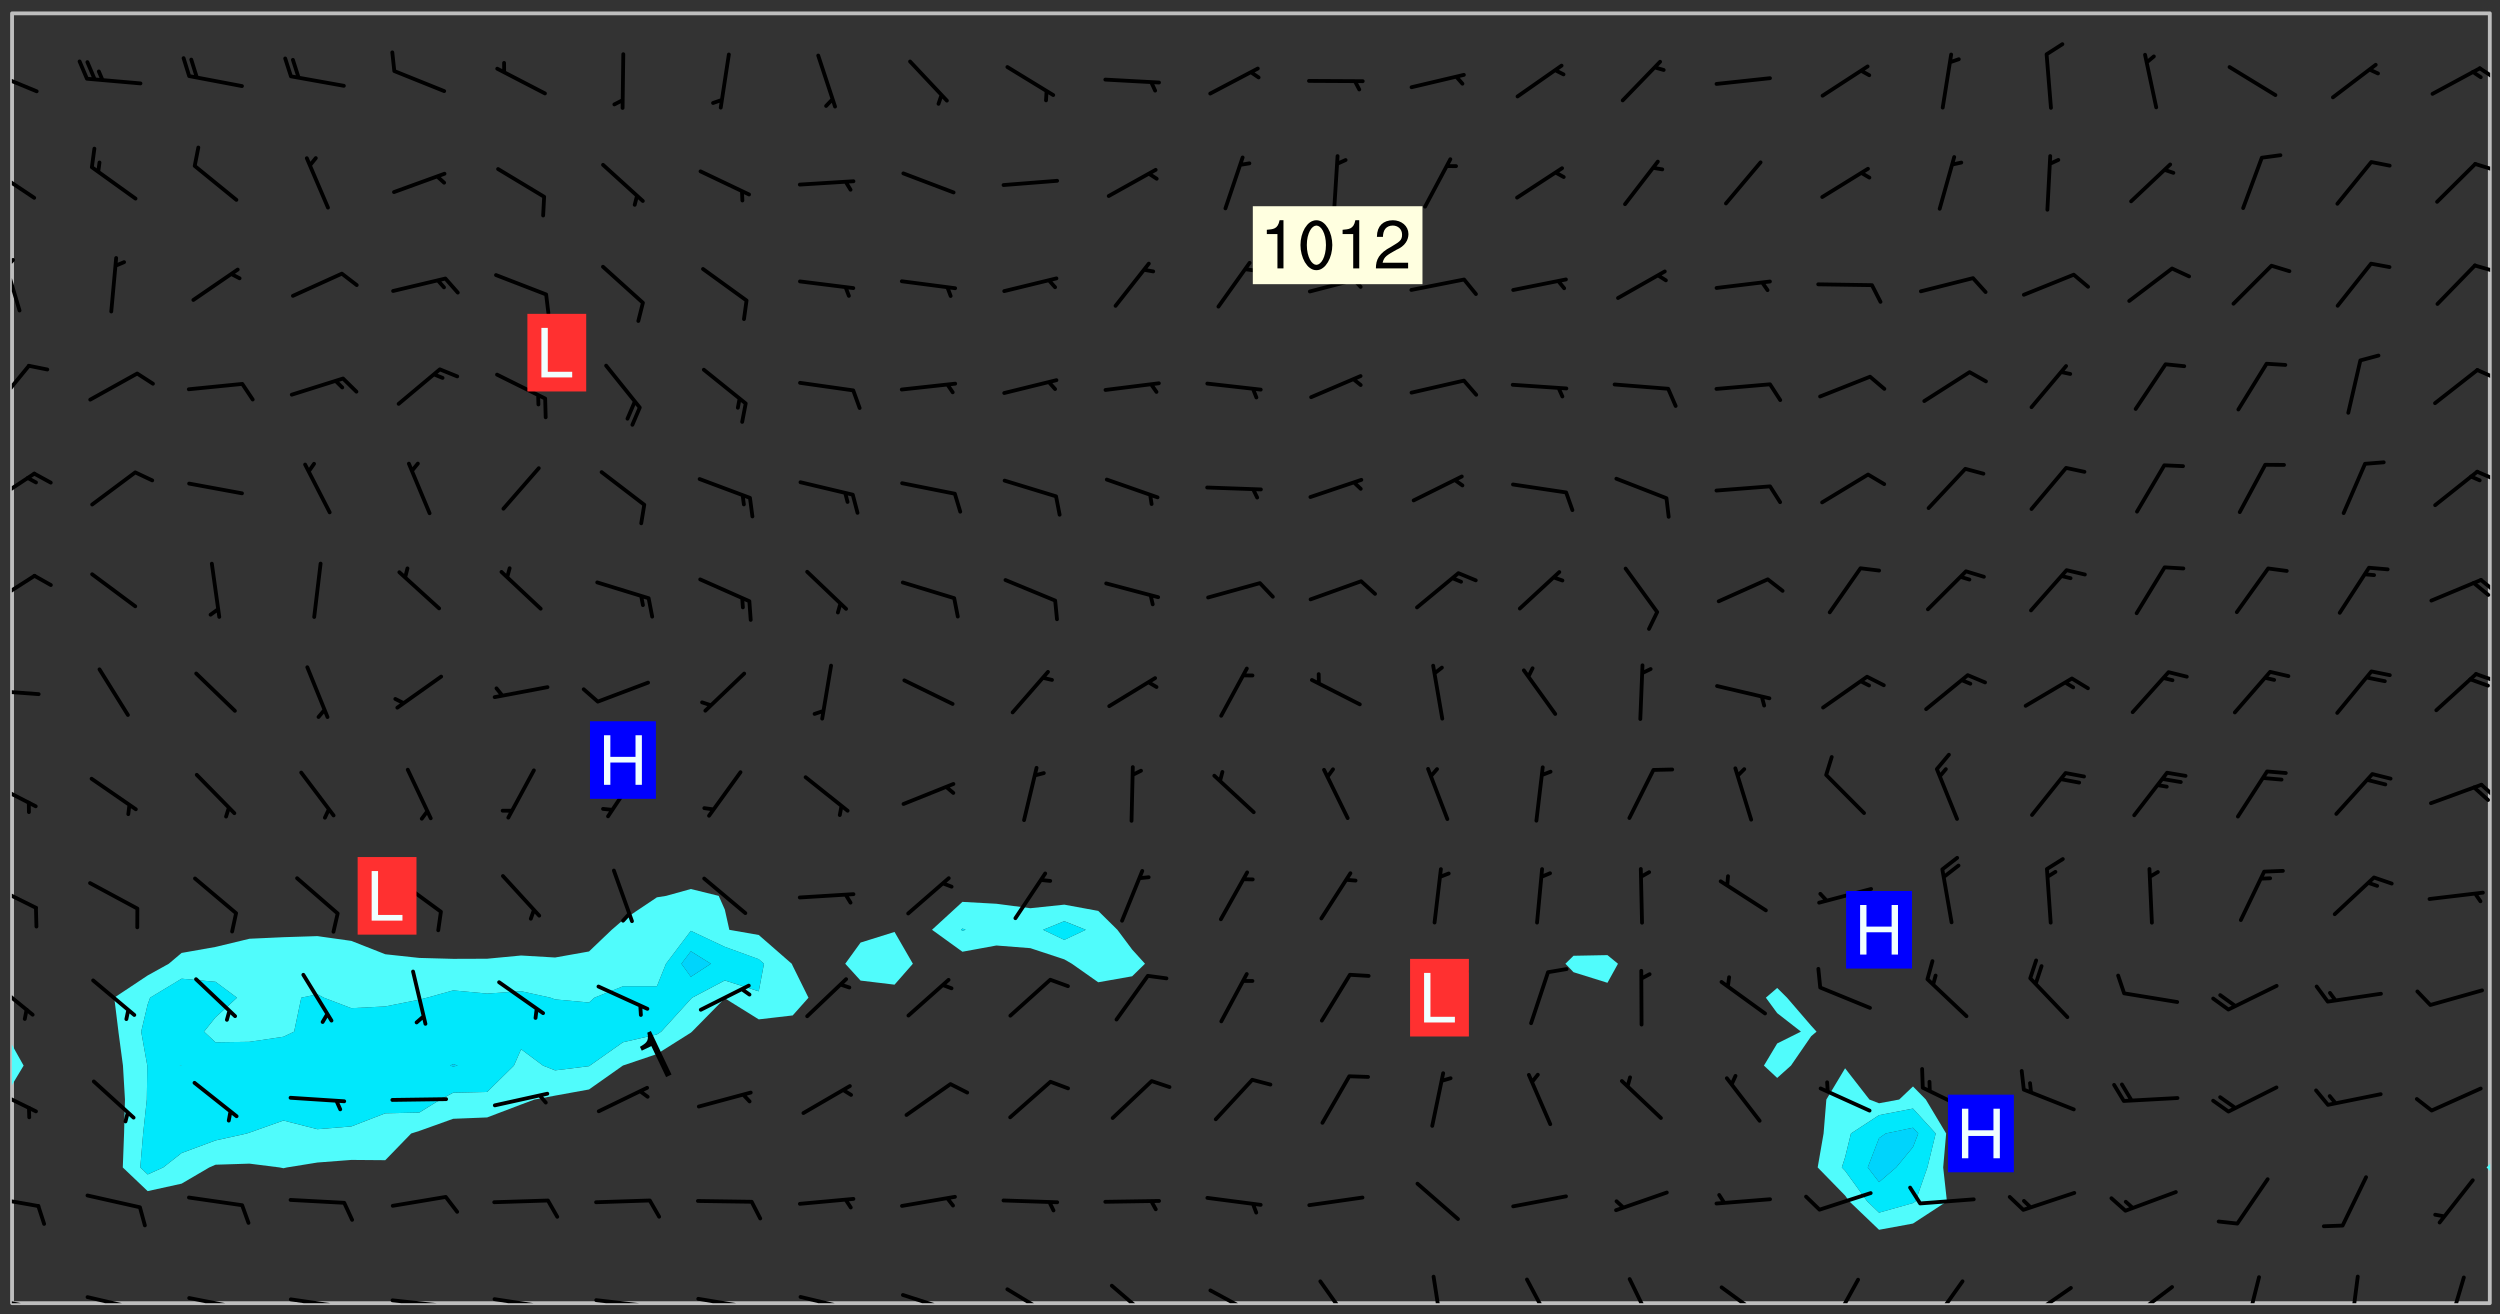 <svg xmlns="http://www.w3.org/2000/svg" role="img" xmlns:xlink="http://www.w3.org/1999/xlink" viewBox="142.45 309.95 326.84 171.84"><rect x="142.45" y="309.95" width="326.84" height="171.84" fill="#333333" stroke="none"/><defs><clipPath id="a"><path d="M144 451h1v29.328h-1zm0 0"/></clipPath><clipPath id="b"><path d="M144 311.672h1V447h-1zm0 0"/></clipPath><clipPath id="c"><path d="M144 311.672h324v168.656H144zm0 0"/></clipPath><clipPath id="d"><path d="M467 463h1v17.328h-1zm0 0"/></clipPath><clipPath id="e"><path d="M467 311.672h1V463h-1zm0 0"/></clipPath><clipPath id="f"><path d="M144 479h4v1.328h-4zm0 0"/></clipPath><clipPath id="g"><path d="M147 480h2v.328h-2zm0 0"/></clipPath><clipPath id="h"><path d="M153 479h8v1.328h-8zm0 0"/></clipPath><clipPath id="i"><path d="M160 480h2v.328h-2zm0 0"/></clipPath><clipPath id="j"><path d="M166 479h9v1.328h-9zm0 0"/></clipPath><clipPath id="k"><path d="M173 480h3v.328h-3zm0 0"/></clipPath><clipPath id="l"><path d="M180 479h8v1.328h-8zm0 0"/></clipPath><clipPath id="m"><path d="M187 480h2v.328h-2zm0 0"/></clipPath><clipPath id="n"><path d="M193 479h9v1.328h-9zm0 0"/></clipPath><clipPath id="o"><path d="M200 480h2v.328h-2zm0 0"/></clipPath><clipPath id="p"><path d="M206 479h9v1.328h-9zm0 0"/></clipPath><clipPath id="q"><path d="M213 480h3v.328h-3zm0 0"/></clipPath><clipPath id="r"><path d="M220 479h8v1.328h-8zm0 0"/></clipPath><clipPath id="s"><path d="M227 480h2v.328h-2zm0 0"/></clipPath><clipPath id="t"><path d="M233 479h8v1.328h-8zm0 0"/></clipPath><clipPath id="u"><path d="M240 480h2v.328h-2zm0 0"/></clipPath><clipPath id="v"><path d="M246 479h9v1.328h-9zm0 0"/></clipPath><clipPath id="w"><path d="M253 480h2v.328h-2zm0 0"/></clipPath><clipPath id="x"><path d="M260 479h8v1.328h-8zm0 0"/></clipPath><clipPath id="y"><path d="M265 480h2v.328h-2zm0 0"/></clipPath><clipPath id="z"><path d="M273 478h8v2.328h-8zm0 0"/></clipPath><clipPath id="A"><path d="M287 477h7v3.328h-7zm0 0"/></clipPath><clipPath id="B"><path d="M300 478h8v2.328h-8zm0 0"/></clipPath><clipPath id="C"><path d="M314 477h6v3.328h-6zm0 0"/></clipPath><clipPath id="D"><path d="M329 476h3v4.328h-3zm0 0"/></clipPath><clipPath id="E"><path d="M341 476h5v4.328h-5zm0 0"/></clipPath><clipPath id="F"><path d="M355 476h4v4.328h-4zm0 0"/></clipPath><clipPath id="G"><path d="M367 478h7v2.328h-7zm0 0"/></clipPath><clipPath id="H"><path d="M381 477h5v3.328h-5zm0 0"/></clipPath><clipPath id="I"><path d="M394 477h6v3.328h-6zm0 0"/></clipPath><clipPath id="J"><path d="M407 478h7v2.328h-7zm0 0"/></clipPath><clipPath id="K"><path d="M404 480h4v.328h-4zm0 0"/></clipPath><clipPath id="L"><path d="M420 477h7v3.328h-7zm0 0"/></clipPath><clipPath id="M"><path d="M435 476h4v4.328h-4zm0 0"/></clipPath><clipPath id="N"><path d="M449 476h2v4.328h-2zm0 0"/></clipPath><clipPath id="O"><path d="M462 476h3v4.328h-3zm0 0"/></clipPath><clipPath id="P"><path d="M144 466h4v2h-4zm0 0"/></clipPath><clipPath id="Q"><path d="M144 451h4v5h-4zm0 0"/></clipPath><clipPath id="R"><path d="M144 437h3v6h-3zm0 0"/></clipPath><clipPath id="S"><path d="M144 425h4v4h-4zm0 0"/></clipPath><clipPath id="T"><path d="M144 411h4v5h-4zm0 0"/></clipPath><clipPath id="U"><path d="M466 412h2v3h-2zm0 0"/></clipPath><clipPath id="V"><path d="M144 399h4v2h-4zm0 0"/></clipPath><clipPath id="W"><path d="M465 397h3v3h-3zm0 0"/></clipPath><clipPath id="X"><path d="M144 384h4v6h-4zm0 0"/></clipPath><clipPath id="Y"><path d="M466 385h2v3h-2zm0 0"/></clipPath><clipPath id="Z"><path d="M465 385h3v3h-3zm0 0"/></clipPath><clipPath id="aa"><path d="M144 371h4v5h-4zm0 0"/></clipPath><clipPath id="ab"><path d="M466 371h2v2h-2zm0 0"/></clipPath><clipPath id="ac"><path d="M144 357h3v7h-3zm0 0"/></clipPath><clipPath id="ad"><path d="M466 358h2v2h-2zm0 0"/></clipPath><clipPath id="ae"><path d="M144 343h2v8h-2zm0 0"/></clipPath><clipPath id="af"><path d="M144 343h1v3h-1zm0 0"/></clipPath><clipPath id="ag"><path d="M465 344h3v2h-3zm0 0"/></clipPath><clipPath id="ah"><path d="M144 331h4v6h-4zm0 0"/></clipPath><clipPath id="ai"><path d="M465 331h3v2h-3zm0 0"/></clipPath><clipPath id="aj"><path d="M144 318h4v5h-4zm0 0"/></clipPath><clipPath id="ak"><path d="M466 318h2v3h-2zm0 0"/></clipPath><g id="al" clip-path="url(#clip1)"><path fill="#fff" fill-opacity="0" fill-rule="evenodd" d="M0 0h1000v1000H0zm0 0"/><path fill="#d3d3d3" fill-opacity="0" fill-rule="evenodd" d="M162.152 355.867l-.234.293.059.234.117.172.176.234.293.348.113.059.117-.172.059-.234.176-.176.465-.176h.699l.234.293.289.816.059.176.176.23.352.234.699.699.172.176.234.348.234.41.289.582.41.465.23.234.234.176.117.23.176.293.172 1.164v.234l.059.289.059.117.117.117.348.41.117.172.176.176.176.234.117.172.172.352.059.234.234.406.234-.059-.176.176-.059.93h-.582l-.234-.113-.348.113-.117.117-.059.293-.059.176-.117.172-.465.293-.059.234-.059.113v.645l.059.172v.41l.059.059v.406l.059.406.117.176.059.059.23.641-.059.293v.699l-.059.582v.234l-.059.23-.055.352v1.922l.055.117h.426l-.367.117-.023.352.891 1.168 1.742.539 1.34.359v.539l.09.809.535.715 1.52.27.891-.086.09 1.164.535.18 1.16-.18 2.055-.984 1.16-.363 1.879-.176 1.695-.18-.18.719-1.516.086-1.25.09-.805.27-1.074.809.27.719.535.898-.18.625-.266.809.266 1.078.625.898.805.18 1.25-.18-.266.723.098.504.055.293v.172l.059.293v.406l.176.117.352.117h.406l.293-.176.113-.117.059-.117.117-.23.059-.176.352-.465.23-.176.176-.059.176.059.059.176.117.988.055.469.059.172.117.234.176.059.816.059h.289l.117.234.059.406.059.352v1.105l.117.293.117.348.289.699.176.352.582.754.352.176.172.059.469.234.641.465.348.234.293.176.293.055.23.062.816.348.293.176.113.172.352.352.117.176.523.641v.289l.059.352v.348l.059.352.059.289.117.059.172.059h.176l.582.234.176.117.176.289.176.234.113.234.293.23.117.117v.41l.059.055.289.234.234.117.059.117.117.172.059.117.23.234.059.176.234.059.117.059-.117.113-.059.117v.117l-.117.293-.117.289v.582l.176.117.117.059.059.117.117.117.113.059.176.348.059.352.059.406v.176l-.059.176-.117.699v.172l.117.176.293.293h.406l.176.117.117.172.117.293v.234h-.527l-.23-.234h-.234l-.176.059-.059.699.059.348.117.176.176.41.117.23.289.469.176.055h.523l.234.059.758.641.059.293v.234l.059.059.23.348v.352l-.117.172v.293l.293.289.293.176.172.059.293.176.293.117.582.406.289.234.293.176.219.16.016.012.23.176.641.523.176.234.117.176.176.176.113.172v.641l.117.176.469.117.582.117.234.059.23.113.293.117.113.059.586.352.289.172.176.062.176.055.176.059.699.352.289.176.234.055.289.176.234.117.641.406.293.117.172.059.234.059.41.059.23.059.234.117.059.172-.41.176.469.059.059.293.113.234.176.055.234.059.176.059.406.117.641.234.117.172.059.234v.176l-.059.117-.059.406.234.234.117.059.348.117.641.23.176.117.289.117.176.176.234.465.582 1.105.176.176.348.176.176.117.352.117 1.047.523.234.059.465.113.293.059.465.176.758.582.234.234.348.465.176.176.289.234.816.699.293.176.289.289.293.176.293.289.695.641.176.176.293.234.289.234.469.289.641.582.348.234.234.293.348.348.352.465.934.992.348.406.117.176.234.059.113.117.645.176.23.113.234.059.293.176.23.117.934.699.406.406.234.176.406.176.234.117.816.348.348.234.234.117.293.289.23.117.758.352.352.172.23.059.293.117.234.059.871.176h.816l.469.23.172.059.875.699.465.117.293.059.176.059.23.059.469.059.348.059.352.059.406.059h.293l.172.059v.23l.176.176h.293l.348.059.352.059.699.117h.641l.465-.234.293-.176.172-.117.41-.172.289-.176.934-.465.469-.293.523-.293.465-.172.465-.176 1.051-.465.289-.117.41-.117.289-.117.527-.176 1.516-.699.582-.348.289-.059.293-.059.348-.117.875-.23.352-.117h.113l.234-.059.875-.234.234-.059h.812l.352-.059.816-.117.172-.059.352-.055.293-.059.23-.059.816-.176.176-.059h.348l.234-.059.465-.117.758-.172.234-.059h.348l.41-.117.289-.059 1.285-.059h.289l.41-.059.23-.059h.176l.875-.117h.406l.41-.117h.348l.352-.113.871-.059h1.75l1.047.289.41.117.289.117.352.117.289.117 1.051.172.289.059h.293l.293.059.172.059.41.059.172.059.117.059h.117l.117.059.352.059h.113l.41.066 1.922.395 1.926.395 1.52.449 1.695.719 2.145.805 1.605-.719 1.43-.805 1.16-1.078 1.25-.449 3.035-.719 1.875-.359 2.145-1.348 2.234-1.254 2.5-1.258 1.695-.449 1.785-.18 1.16-.27.625.539 1.34-.27.715-.988.984-1.344.445-.18.805-.359 1.875-.539 1.785-.449 1.25-.27 1.16-.09 1.699-.09 1.961-.27 1.25-.09h.539l.625-.09h.891l2.145-.18 2.41-.18 2.59-.09 1.695.18 1.609.09 1.43.359 1.16.719 1.875.988 1.16 1.527.266.715.629.09.355.898.535.539.535 1.527 1.074.359h.535l-.805.535.09 1.707.715 2.695.891.805.895.988.715 1.258 1.785.539 1.52-.18.355 1.344 1.609-.805.98-.539.27.27.316-.215.219-.145.801.449.449-.359h.355l.535-.27.539-.719.535-.27.625-.988 1.16.449.84.371 1.395.617 1.695-.18h1.605l1.785.09.18-1.707.535-1.344.805.27.492.848.402.406-.09.539v.359l.715.449.711-.27h1.43l.359.988.445 1.258.715 1.344 1.25.629 1.695.629.715-.18.18-.539.98-.09.449.359.086 1.258-.266.629-.535.18v.539l.715.984.266.539.984.988.801 1.078-.266.359-.09.898-.625 2.332-.355 2.066-.09 1.793-.18.719-.09.539v1.438l-.98 1.883-.359 1.707-.535.898-.805 1.168-.266.539 2.055 1.254.086.359-.355.539-.09-.18v.809l.09 1.438-.445.715-1.074.094-.266.715.535.898.805.719 1.16.809 1.34.27.445.359-.355.449-1.789-.09-1.25-.449-.715-.719-.625-.09-.176 3.59-.188 1.309h89.359V311.703h-55.27v49.082l.762.125 3.289.543 2.023 2.836v2.754l2.352.332 2.348.332h4.051l-1.379 4.16-2.023.707-2.023.703-.543.344-2.594 1.617-.188.117-2.023-2.078-.73-2.742-2.672-2.078-1.375-3.5-.066-.082-1.957-2.672 2.75-1.418v-49.082H294.422v91.414l.117.031.133.012.074.074.105.047.09.059.086.059.09.059.297.297.059.09.031.117.027.117.016.137-.031.117-.059.09-.059.086-.043.105-.047.102-.027.121v.145l.176.27.148.148.074.086.074.074.043.105.062.09.059.086.043.105.059.09.047.102.043.105.059.086.117.18.074.074.062.086.059.09.043.105.059.09.059.086.062.09.059.09.043.102.117.18.074.074.059.086.074.074.09.059.105.047h.148l.133-.016.133.016.102-.047.074-.074.047-.102-.016-.133v-.148l-.047-.105-.027-.117-.047-.102-.027-.121-.043-.102-.062-.09-.043-.102-.043-.105-.031-.117-.016-.133-.012-.137.086-.059.059-.086.121-.031.043.105.016.133v.117l.059.102.059.09.09.059.148.148.059.09.043.105-.012.102.086.059.105.047.086.059.09.059.074.074-.117.027-.105.047-.086.059-.074.074-.059.09-.062.086-.027.121-.047.102-.043.105-.031.117-.012.133-.016.133v.148l.027.117.047.105.043.102.059.09.074.074.09.059.074.074.09.059.059.09.043.105.047.102.117.031.133.016h.148l.117-.031.105.043.043.105.047.102.027.121L299.5 410l.027.117.031.121.027.117.105.043.102.047.133-.016.148.148.062.086.074.074.07.074.09.062.105.043.102.043.117.031.137.016.117-.031.074-.074.027-.117-.012-.133-.031-.121-.027-.117.043-.105h.117l.09.062.117.027h.148l.133.016h.148l.133.016.133-.016h.148l.133-.016.133-.012.137.012.117-.027.133-.016.191-.059-.059.176-.016.133-.027.121-.016.133-.059.086-.133.016-.105.047-.105.043-.117.031-.117.027-.266.031h-.148l-.133.016-.074.074.059.086.148.148.117.18.074.07.09.062.09.059.086.059.09.059.102.043.105.062.105.043.086.059.105.047.102.043.18.117.059.09-.043.102-.047.105.016.133.223.223.059.09.043.102.031.121.043.102.016.133.031.117.012.137.031.117.148.148.102.043.105.043.117.031.133.016.137.016h.117l.117-.031.09-.059.043-.105.047-.102.043-.105.031-.117.012-.133v-.148l-.012-.133-.016-.133-.031-.117-.043-.105-.047-.105-.043-.102-.043-.105-.016-.133.016-.133.027-.117.031-.117.027-.121.047-.102.09-.059.086-.062.074-.074.09-.059.223-.223.059-.086.074-.074.117-.18.059-.086v-.148l-.074-.074-.102-.047-.105-.043-.102-.043-.059-.09-.047-.105-.027-.117.09-.059.117-.031.102-.043.18-.117.148-.148.012-.133-.012-.105-.09-.059-.133.016h-.148l-.133.016-.133-.016-.121-.031-.086-.059-.074-.074-.059-.09-.062-.086-.117-.18-.059-.086.031-.121.086-.059.121-.031.059-.086v-.121l-.031-.117-.059-.09-.059-.086-.047-.105-.027-.117-.016-.133.059-.09.074-.074.09-.059.117-.18.074-.074.059-.086.148-.148.121-.031.133-.016.133.016.074.074.043.105.016.133-.031.117-.117.031-.133.012-.148.148-.043.105-.047.102-.027.121-.031.117v.148l.031.117.043.105.059.09.074.07.074.074.117.031.121.027.117-.027.133-.016h.117l.09.059.074.074.047.105.059.086.102.047.133.016.105.043.086.059-.012.105-.074.074-.18.117-.059.09-.09.059-.07.074-.074.074-.062.09-.027.117-.016.133.016.133-.016.133v.148l.016.133.027.117.031.121.074.074.09.059.086.059.09.059.117.031v.086l-.102.047-.09.059-.266.031-.117.027h-.148l-.105.043-.102.047-.059.09-.062.234-.012.133-.031.121-.016.133v.293l-.012.133.012.137.016.133.133.016.133.012.121.031.086.059.074.074.047.105.043.102.016.133v.445l-.016.133v.445l.031.266.027.117.016.133.031.117.086.211.031.266v.148l-.031.117-.027.117-.031.121-.027.117-.031.117-.031.121-.012.133-.016.133.09.059.117-.031.102.016.047.105-.031.266v.441l-.043.105-.047.105-.043.102-.043.105-.059.086-.031.121-.043.117-.031.117-.016.133.016.133.059.09.105.047.086.059.059.086-.012.137-.031.117-.043.102v.445l-.016.133v.148l-.031.117-.043.105-.027.117-.047.105-.043.102-.031.121-.027.117-.031.133-.031.117-.027.117-.043.105-.031.117-.031.121-.012.133-.016.133v.297l.027.117v.148l.047.398.027.117.059.09.121.031h.148l.133-.016.059.09v.117l-.059.09-.09.059-.102.043-.105.047-.09.059-.086.059-.137.016-.117-.031-.133-.016-.102.047-.062.086-.012.137-.016.133-.031.117-.027.117-.016.133-.031.121v.297l.016.133.031.117v.148l.012.133v.148l-.027.117-.047.102-.027.121-.031.117-.059.09-.074.074-.102.043-.105.047-.117.027-.121.031-.102-.047.059-.086.105-.047.027-.117.031-.117.027-.121.031-.117v-.148l.016-.133-.031-.117-.043-.105-.105.016-.074.074-.102.043-.09.062-.074.074-.043.102-.016.133-.031.117L304.25 426l-.031.117-.027.117-.031.121-.027.117-.031.117-.043.105-.09.059h-.09l-.117-.031-.031-.086.016-.137-.031-.117v-.148l-.012-.133v-.148l-.062-.234-.027-.121-.043-.102-.047-.105-.059-.086-.059-.09-.043-.105-.062-.086-.148-.148-.07-.074-.105-.047-.105-.043-.102-.043-.297-.297-.09-.074-.086-.059-.105-.043-.09-.062-.086-.059-.105-.043-.09-.059-.086-.062-.074-.07-.105-.047-.086-.059-.105-.043-.09-.062-.102-.043-.105-.043-.086-.059-.105-.047-.105-.043-.102-.047-.09-.059-.102-.043-.105-.043-.09-.062-.117-.027-.133-.016-.133.016H299.75l-.133.016-.117-.031-.09-.059-.074-.074-.09-.059-.102-.047h-.148l-.121-.027-.102-.043-.074-.074-.117-.18-.09-.059-.102-.043-.09-.062-.105-.043-.09-.059-.086-.059-.105-.047-.059-.086-.059-.09-.043-.105-.047-.102-.074-.074-.086-.059-.074-.074-.09-.059-.223-.223-.043-.105-.031-.266.105-.043h.145l.105.043.074.074.09.059.086.059.105.047.09.059.148.148.07.074.148.148.062.086.074.074.086.059.074.074.09.062.09.059.086.059.27.176.102.047.105.043.102.043.047-.074.059-.086.074-.074.07-.074.105.043.074.074.059.09.043.102.047.105.043.105.121.027.117-.027.074-.09.043-.105.059-.09.074-.074.105-.043.117-.027.133.012.09.059.148.148.059.09.043.105.047.102.043.105.043.102.105.047.105.043.133.016.086-.059.059-.09.074-.074.105-.043.117.027.105.047.102.043.105.043.102.047.18.117v.117l-.016.133.016.133.016.137.059.086.102.047.121.027.117.031h.148l.117-.031.059-.09.18-.117.059-.09.074-.074.059-.086.117-.18.18-.117.117.031.09.059.043.074-.016.133v.117l.09.059h.148l.133-.016.133-.012.266-.031.105-.043.117-.031.121-.027.074-.074.07-.074.062-.09-.016-.105-.047-.102-.102-.043-.105-.016-.117.027-.266.031h-.148l-.074-.074-.09-.059-.117-.031-.117-.027-.133-.016h-.148l-.133.016h-.297l-.105-.047-.148-.148-.043-.102-.059-.09.223-.223.086-.059.105-.043.117-.031.133-.016.133.016.137.016.102.043.133-.012.09-.062.102-.043.062-.09-.047-.102-.09-.059-.117-.031-.102-.043-.059-.09-.062-.09v-.117l.016-.133.105-.047.074-.07v-.121l-.09-.059-.031-.117.09-.059.074-.074.043-.105.059-.09.047-.102.016-.133v-.148l-.047-.105-.043-.102-.09-.059-.133-.016-.102-.043-.137-.016-.117-.031h-.445l-.133-.016-.133-.012-.133-.016-.117-.031h-.148l-.133-.016-.133-.012-.266-.031-.121-.043-.086-.059-.074-.074v-.148l.012-.133.105-.047.102-.043.133-.016h.152l.133-.016h.293l.121.031.102.043.09.059.234.062.121-.047.09-.059.102-.043.133-.016.105.043.102.047.133.012.121-.027h.145l.121-.031.117-.027.105-.047.074-.074.086-.059.148-.148.059-.086.047-.105.027-.117.016-.105-.102-.043-.09-.059-.117-.031-.105-.043-.09-.062-.074-.086-.074-.074-.102-.043-.105-.047-.102-.043-.059-.09-.047-.102-.086-.211-.062-.086-.059-.09-.074-.074-.086-.059h-.27l-.117.031-.09.059-.102.043-.133.016-.105-.016-.027-.117-.062-.09-.117-.031-.102-.043-.148-.148-.031-.117-.016-.105.074-.074.18-.117.117-.027.117-.031.137.016.102.043.105.043.102.047.105.043.117.031.133.016.117.027.133.016.105-.016.09-.059-.074-.074-.105-.043-.074-.074-.074-.09-.148-.148-.086-.059-.09-.059-.074-.074-.09-.059-.102-.047-.121-.027-.102-.047-.105-.043-.117-.031-.102-.043-.121-.031h-.148l-.117.031-.105.043-.086.062-.18.117-.086.059-.09.059-.105.047-.086.059-.105.043-.102.043-.105.047-.074.074-.059.09-.059.086-.047.105-.059.086-.074.074-.133-.012-.117-.031h-.117l-.074.074-.09.059-.074.074-.09.059-.086.059-.105.047-.102.043-.137.016-.102-.043-.148-.148-.105-.047h-.086l-.105.047-.102.043-.121.031-.117-.031-.074-.074v-.117l.031-.121.074-.07.059-.09.074-.074.117-.031.105-.043h.293l.133-.016.137-.016.102-.043.09-.059.102-.047.09-.059.133-.012.09.059.133.012.09-.059.086-.059.105-.043.09-.059.086-.062.09-.059.148-.148.059-.086.059-.09.105-.043.133-.016.117.027.121.031.059-.059.059-.09.031-.266.027-.117.105.012.133.016.102-.043.09-.059.059-.09.074-.074.059-.09.047-.102.012-.133-.012-.133-.047-.105-.148-.148-.059-.09-.059-.086-.043-.105v-.445l.016-.133v-.148l.012-.133-.059-.059-.09.059-.102-.043-.18-.117-.086-.059-.062-.09-.059-.09-.074-.074-.086-.059-.121.031-.102.012-.105.047-.086.059-.105.043-.148.148-.09.059-.086.059-.09.062-.105.043-.133.016v-.121l.105-.043.117-.031.074-.07.043-.105v-.148l-.027-.117-.148-.148-.133-.016h-.148l-.117.031-.105.043-.102.043-.09.062-.117.027-.074-.074.012-.133-.043-.102-.043-.105-.09-.059-.117.027-.121.031-.117.031-.102.043-.121.031-.102.043-.105.043-.09.059-.102.016v-.117l.016-.133-.059-.09-.074.043-.148.148-.059.09-.074.074-.047.105-.043.102-.074.074-.059.09-.074.074-.059.086-.074.074-.09.062-.074.07-.074.074-.102.016-.133.016-.105-.043v-.121l.148-.148.043-.102.059-.09.047-.102.043-.105.059-.09.031-.117.043-.102.031-.121.027-.117.047-.105.043-.102.043-.105.074-.07.09-.062.09-.059.102-.043h.297l.266-.031.105-.043-.074-.074-.117-.031-.105-.043-.09-.059-.102-.047-.09-.059-.102-.043-.105-.043-.09-.062-.086-.059-.105-.043-.102-.043-.121-.031-.117-.031-.102-.043L297.5 410.25l-.102-.043-.09-.059-.043-.105-.016-.133.102-.043.133-.016.137.016.133-.016.102-.043.059-.09.016-.105-.09-.059-.074-.074-.102-.043-.09-.059-.148-.148-.043-.105-.016-.133v-.293l-.059-.09-.09-.059-.074-.074-.043-.105-.031-.117-.059-.09-.074-.074-.117-.027-.074-.074-.09-.059-.09-.062-.086-.059-.074-.074-.059-.086-.047-.105-.086-.059-.148-.148-.195-.059-.133.016-.102.043-.074.074-.047.102-.043.105-.059.09-.059.086-.297.297-.09.059h-.086l-.062-.086-.043-.105.031-.117.059-.09.027-.117-.012-.133-.09-.062-.105.047-.117.027-.117.031-.27.176-.102.047-.117.027-.105.047-.09.059-.102.043-.059-.086-.047-.105.016-.133.047-.105.07-.074.074-.07.059-.09v-.148l-.043-.105h-.238l-.102.047-.031.117-.027.117-.031.121-.074.043-.133.016-.074-.047-.043-.102-.043-.105-.047-.102-.043-.105-.121.031-.102.043-.133.016-.117.031-.105.043-.09.059-.102.047-.121.027-.133.016-.102-.043-.059-.09-.047-.105-.043-.102-.043-.105v-.117l.059-.09.086-.059.18-.117.102-.047.105-.043.105-.059.102-.043.09-.062.102-.043.105-.059.102-.047.09-.059.105-.043.102-.043.09-.062.102-.043.137-.016.117.031.102.043.121.031.102.043.105.047.102.043.105.043.102.047.105.043.102.043.105.047.086.059.105.043.117.031.105.043.102.047.09.059.105.043.102.043.105.047.117.027.102.047.121.027h.148l.086-.059.016-.102.059-.09-.027-.117-.074-.074-.117-.18-.074-.074-.09-.074-.18-.117-.086-.059-.105-.043-.102-.047-.27-.176-.059-.09-.074-.074-.059-.09-.043-.102-.031-.117-.016-.137v-.562l-.012-.133-.016-.133-.031-.117-.016-.133-.012-.133-.031-.121-.223-.223-.059-.086-.016-.105.031-.117.133-.016v-91.414H172.992v1.453l-.059.234-.352 1.051-.172.523-.117.348-.176.41-.117.172-.234.293-.23.059h-.352l-.117.059-.23.406v.293l.117.176.23.23.117.234.641.758.293.465.176.234.23.352.234.348.641.816.176.465.172.41.117.695.176.469.117 1.398.059.465v.875l.117 1.047v4.781l-.059.465-.352 1.281-.176.523-.113.41-.352.93L172.934 336l-.234.582-.117.176-.172.348-.176.406-.352.816-.059.293-.113.293-.117.289-.059.176-.117.875-.059.406-.059.117-.059.176-.059.172-.23.527-.117.172v.234l-.117.234-.059.172-.176.586v.289l-.059.176v.293l-.059.113-.059.527v.172l-.055.234v2.621l-.176.816-.117.176-.176.234-.117.172-.113.234-.586.934-.23.289-.293.465-.176.234-.289.352-.352.699-.113.23-.176.41-.176.23-.406.527-.816.699-.293.172-.289.234-.176.117-.176.176-.523.406-.527.176-.172.176-.234.055-.641.176h-.758m12.211 31.023l-1.074.449.359.895 1.25-.715.445-.539-.98-.09"/><path fill="#d3d3d3" fill-opacity="0" fill-rule="evenodd" d="M201.508 416.598h-.895l.449.629.98.359.805-.09.445-.988-.176.09-.715-.355-.895.355m154.621 59.07l-.059-.523v-.293l.113-.293.059-.23.469-.469h.113l.117-.113.117-.059h.176l.234-.059h.348l.234.059.117.059.23.172.059.176.117.582v.293l-.117.176-.172.289-.176.176-.527.523-.23.234-.117.059h-.176l-.117-.059-.406-.293-.176-.117-.117-.059-.059-.113-.055-.117m6.641-10.957l-.059-.172v-1.109l.059-.172.176-.059.172-.059h.176l.234-.059.117.059.059.699-.059.172-.117.176-.117.059-.234.523-.113.059h-.234l-.059-.117m9.613-14.391l-.117-.176v-.699l.293-.875.117-.172.176-.352.113-.23.117-.293.352-.758.117-.23.172-.234h.176l.117-.059h.641l.117.059.234.234.172.113.352.293.117.117.113.176v.113l.117.059.117.117v.699l-.059.176v.23l-.059.176-.348 1.051-.117.23-.117.234-.117.059-.23.234-.641.289h-.875l-.41-.117-.641-.465"/><path fill="none" stroke="#bebebe" stroke-linecap="round" stroke-linejoin="round" stroke-miterlimit="10" stroke-width=".5" d="M467.957 311.695H144.027v168.625h323.93v-168.625"/><g clip-path="url(#a)"><path fill="#fff" fill-opacity="0" fill-rule="evenodd" d="M144 475.891v4.438h.004H144v-28.504 24.066"/></g><g clip-path="url(#b)"><path fill="#fff" fill-opacity="0" fill-rule="evenodd" d="M144 444.82v1.703-134.852h.004H144V444.82"/></g><path fill="#50fcfc" fill-rule="evenodd" d="M144 446.523v5.301l.004-.004v-5.293l-.004-.004"/><g clip-path="url(#c)"><path fill="#fff" fill-opacity="0" fill-rule="evenodd" d="M144.004 480.328V451.82l1.535-2.559-1.535-2.734V311.672h88.762v114.5l-3.23.898-1.207.191-4.438 2.973-1.473 1.273-2.965 2.832-4.438.789-4.441-.262-4.438.422-4.438.016-4.438-.121-4.441-.48-4.438-1.746-4.438-.625-4.438.141-4.441.203-4.438 1.07-4.438.785-1.676 1.414-2.762 1.531-4.367 2.906.547 4.438.594 4.441.262 4.438-.117 4.438-.168 4.438 3.25 3.094 4.438-.977 3.617-2.117.82-.359 4.438-.141 3.953.5.488.102.441-.102 3.996-.645 4.438-.34 4.438.035 3.383-3.488 1.059-.336 4.438-1.59 4.438-.176 4.438-1.688 1.734-.648 2.707-.516 4.438-.805 4.422-3.117.016-.012 4.438-1.5 4.438-2.797.152-.133 4.289-4.363 4.438 2.758 4.438-.516 2.062-2.316-2.062-4.168-.121-.27-4.316-3.762-3.848-.676-.59-2.645-.797-1.793-3.645-.898v-114.5h26.633v120.117l-4.441 1.391-2.004 2.766 2.004 2.203 4.441.535 2.398-2.738-2.398-4.156V311.672h8.875v116.188l-3.977 3.648 3.977 2.871 4.438-.816 4.441.348 4.438 1.465.988.57 3.449 2.426 4.438-.785 1.676-1.641-1.676-1.852-1.934-2.586-2.504-2.469-4.438-.816-4.438.465-4.441-.582-4.438-.246v-116.188h84.328v123.145l-4.438.086-1.062 1.043 1.062 1.105 4.438 1.387 1.375-2.492-1.375-1.129V311.672h22.191v127.438l-1.48 1.273 1.48 2.02 3.105 2.418-3.105 1.547-1.734 2.895 1.734 1.613 1.801-1.613 2.641-3.84.703-.602-.703-.77-3.156-3.668-1.285-1.273v-127.438h8.879v137.941l-2.449 4.086-.363 4.438-.773 4.438 3.586 3.676.555.766 3.883 3.715 4.438-.816 4.438-2.898-.488-4.441.387-4.438-2.656-4.438-1.68-1.711-1.801 1.711-2.637.488-1.258-.488-3.18-4.086v-137.941h84.324v150.434l-.465.469.465.461v17.293H144.004"/></g><path fill="#50fcfc" fill-rule="evenodd" d="M145.539 449.262l-1.535 2.559v-5.293l1.535 2.734m12.395-4.441l-.547-4.438 4.367-2.906 2.762-1.531 1.676-1.414 4.438-.785 4.438-1.07 4.441-.203 4.438-.141 4.438.625 4.438 1.746 4.441.48 4.438.121 4.438-.016 4.438-.422 4.441.262 4.438-.789 2.965-2.832 1.473-1.273 4.438-2.973 1.207-.191 3.23-.898v5.469l-3.25 4.305-1.188 2.949h-4.438l-3.734 1.488-.703.633-4.438-.41-.598-.223-3.844-.848-4.438.312-4.438-.418-3.418.953-1.02.258-4.441.887-4.438.227-3.594-1.371-.844-.449-2.105.449-.934 4.438-1.398.668-4.441.664-4.438.066-1.504-1.398 1.504-1.875 2.805-2.562-2.805-2.078-4.438-.406-4.117 2.484-.32.883-.844 3.555.797 4.441-.062 4.438-.48 4.438-.375 4.438.965.918 2.035-.918 2.402-1.883 4.438-1.648 4.082-.906.355-.117 4.441-1.578 4.438 1.133 4.438-.363 4.438-1.715 4.441-.094 2.75-1.703 1.688-.895 4.438-.098 3.5-3.445.938-2.137 2.867 2.137 1.574.621 4.438-.547.105-.074 4.332-3.051 4.438-1.023.562-.367 3.875-4.266.172-.172 4.27-2.254 4.438 1.418.684-3.602-.684-.598-4.438-1.613-4.441-2.094v-5.469l3.645.898.797 1.793.59 2.645 3.848.676 4.316 3.762.121.27 2.062 4.168-2.062 2.316-4.438.516-4.438-2.758-4.289 4.363-.152.133-4.438 2.797-4.438 1.5-.016.012-4.422 3.117-4.438.805-2.707.516-1.734.648-4.438 1.688-4.438.176-4.438 1.59-1.059.336-3.383 3.488-4.438-.035-4.438.34-3.996.645-.441.102-.488-.102-3.953-.5-4.438.141-.82.359-3.617 2.117-4.438.977-3.25-3.094.168-4.438.117-4.438-.262-4.438-.594-4.441"/><path fill="#00e8fc" fill-rule="evenodd" d="M161.754 463.492l-.965-.918.375-4.438.48-4.438.062-4.438-.797-4.441.844-3.555.32-.883 4.117-2.484V449.25l-.379.012.379.012.008-.012-.008-.012v-11.352l4.438.406 2.805 2.078-2.805 2.562-1.504 1.875 1.504 1.398 4.438-.066 4.441-.664 1.398-.668.934-4.438 2.105-.449.844.449 3.594 1.371 4.438-.227 4.441-.887 1.02-.258 3.418-.953v9.637l-.402.195.402.121.59-.121-.59-.195v-9.637l4.438.418 4.438-.312 3.844.848.598.223 4.438.41.703-.633 3.734-1.488h4.438l1.188-2.949 3.25-4.305v2.676l-1.23 1.629 1.23 1.707 2.621-1.707-2.621-1.629v-2.676l4.441 2.094 4.438 1.613.684.598-.684 3.602-4.438-1.418-4.27 2.254-.172.172-3.875 4.266-.562.367-4.438 1.023-4.332 3.051-.105.074-4.438.547-1.574-.621-2.867-2.137-.938 2.137-3.5 3.445-4.438.098-1.688.895-2.75 1.703-4.441.094-4.438 1.715-4.438.363-4.438-1.133-4.441 1.578-.355.117-4.082.906-4.438 1.648-2.402 1.883-2.035.918"/><path fill="#50fcfc" fill-rule="evenodd" d="M166.191 449.25l-.379.012.379.012.008-.012-.008-.012"/><path fill="#00d4fc" fill-rule="evenodd" d="M201.699 449.383l-.402-.121.402-.195.59.195-.59.121m31.066-11.73l-1.23-1.707 1.23-1.629 2.621 1.629-2.621 1.707"/><path fill="#50fcfc" fill-rule="evenodd" d="M254.957 438.148l-2.004-2.203 2.004-2.766 4.441-1.391 2.398 4.156-2.398 2.738-4.441-.535m13.316-3.77l-3.977-2.871 3.977-3.648v3.484l-.18.164.18.129.422-.129-.422-.164v-3.484l4.438.246 4.441.582 4.438-.465v2.16l-2.77 1.125 2.77 1.32 2.812-1.32-2.812-1.125v-2.16l4.438.816 2.504 2.469 1.934 2.586 1.676 1.852-1.676 1.641-4.438.785-3.449-2.426-.988-.57-4.438-1.465-4.441-.348-4.438.816"/><path fill="#00e8fc" fill-rule="evenodd" d="M268.273 431.637l-.18-.129.18-.164.422.164-.422.129m13.316 1.191l-2.77-1.32 2.77-1.125 2.812 1.125-2.812 1.32"/><path fill="#50fcfc" fill-rule="evenodd" d="M348.164 437.051l-1.062-1.105 1.062-1.043 4.438-.086 1.375 1.129-1.375 2.492-4.438-1.387m26.629 13.824l-1.734-1.613 1.734-2.895 3.105-1.547-3.105-2.418-1.48-2.02 1.48-1.273 1.285 1.273 3.156 3.668.703.77-.703.602-2.641 3.84-1.801 1.613m8.879 15.375l-3.586-3.676.773-4.438.363-4.438 2.449-4.086 3.18 4.086 1.258.488 2.637-.488 1.801-1.711v2.891l-4.438.859-3.672 2.398-.766 3.117-.43 1.32.43.441 2.898 4 1.539 1.473 4.438-1.258.332-.215 1.551-4.441 1.086-4.438-2.969-3.258v-2.891l1.68 1.711 2.656 4.438-.387 4.438.488 4.441-4.438 2.898-4.438.816-3.883-3.715-.555-.766"/><path fill="#00e8fc" fill-rule="evenodd" d="M383.672 463.016l-.43-.441.43-1.32.766-3.117 3.672-2.398 4.438-.859v2.504l-3.57.754-.867.609-1.48 3.828 1.48 1.918 2.238-1.918 2.199-2.664.688-1.773-.688-.754v-2.504l2.969 3.258-1.086 4.438-1.551 4.441-.332.215-4.438 1.258-1.539-1.473-2.898-4"/><path fill="#00d4fc" fill-rule="evenodd" d="M388.109 464.492l-1.48-1.918 1.48-3.828.867-.609 3.57-.754.688.754-.688 1.773-2.199 2.664-2.238 1.918"/><path fill="#50fcfc" fill-rule="evenodd" d="M467.996 463.035l-.465-.461.465-.469v.93"/><g clip-path="url(#d)"><path fill="#fff" fill-opacity="0" fill-rule="evenodd" d="M467.996 480.328H468v-17.293 17.293h-.004"/></g><path fill="#50fcfc" fill-rule="evenodd" d="M467.996 462.105v.93H468v-.93h-.004"/><g clip-path="url(#e)"><path fill="#fff" fill-opacity="0" fill-rule="evenodd" d="M467.996 311.672H468v150.434-150.434h-.004"/></g><path fill="#fff" fill-opacity="0" fill-rule="evenodd" d="M227.41 453.805l5.273-2.508-4.277-8.996-5.273 2.508 4.277 8.996"/><path fill-rule="evenodd" d="M227.078 444.961l.461-.219 2.703 5.688-.711.336-1.926-4.055-1.254.598-.238-.5.477-.301.203-.156.168-.18.125-.215.066-.266v-.328l-.074-.402"/><g clip-path="url(#f)"><path fill="none" stroke="#000" stroke-linecap="round" stroke-linejoin="round" stroke-miterlimit="10" stroke-width=".5" d="M147.438 481.059l-6.875-1.457"/></g><g clip-path="url(#g)"><path fill="none" stroke="#000" stroke-linecap="round" stroke-linejoin="round" stroke-miterlimit="10" stroke-width=".5" d="M147.438 481.059l.676 2.355"/></g><g clip-path="url(#h)"><path fill="none" stroke="#000" stroke-linecap="round" stroke-linejoin="round" stroke-miterlimit="10" stroke-width=".5" d="M160.738 481.129l-6.844-1.598"/></g><g clip-path="url(#i)"><path fill="none" stroke="#000" stroke-linecap="round" stroke-linejoin="round" stroke-miterlimit="10" stroke-width=".5" d="M160.738 481.129l.629 2.371"/></g><g clip-path="url(#j)"><path fill="none" stroke="#000" stroke-linecap="round" stroke-linejoin="round" stroke-miterlimit="10" stroke-width=".5" d="M174.078 481.008l-6.895-1.359"/></g><g clip-path="url(#k)"><path fill="none" stroke="#000" stroke-linecap="round" stroke-linejoin="round" stroke-miterlimit="10" stroke-width=".5" d="M174.078 481.008l.711 2.352"/></g><g clip-path="url(#l)"><path fill="none" stroke="#000" stroke-linecap="round" stroke-linejoin="round" stroke-miterlimit="10" stroke-width=".5" d="M187.422 480.836l-6.953-1.012"/></g><g clip-path="url(#m)"><path fill="none" stroke="#000" stroke-linecap="round" stroke-linejoin="round" stroke-miterlimit="10" stroke-width=".5" d="M187.422 480.836l.828 2.309"/></g><g clip-path="url(#n)"><path fill="none" stroke="#000" stroke-linecap="round" stroke-linejoin="round" stroke-miterlimit="10" stroke-width=".5" d="M200.754 480.707l-6.988-.758"/></g><g clip-path="url(#o)"><path fill="none" stroke="#000" stroke-linecap="round" stroke-linejoin="round" stroke-miterlimit="10" stroke-width=".5" d="M200.754 480.707l.91 2.277"/></g><g clip-path="url(#p)"><path fill="none" stroke="#000" stroke-linecap="round" stroke-linejoin="round" stroke-miterlimit="10" stroke-width=".5" d="M214.047 480.859l-6.945-1.062"/></g><g clip-path="url(#q)"><path fill="none" stroke="#000" stroke-linecap="round" stroke-linejoin="round" stroke-miterlimit="10" stroke-width=".5" d="M214.047 480.859l.812 2.316"/></g><g clip-path="url(#r)"><path fill="none" stroke="#000" stroke-linecap="round" stroke-linejoin="round" stroke-miterlimit="10" stroke-width=".5" d="M227.379 480.734l-6.98-.809"/></g><g clip-path="url(#s)"><path fill="none" stroke="#000" stroke-linecap="round" stroke-linejoin="round" stroke-miterlimit="10" stroke-width=".5" d="M227.379 480.734l.898 2.281"/></g><g clip-path="url(#t)"><path fill="none" stroke="#000" stroke-linecap="round" stroke-linejoin="round" stroke-miterlimit="10" stroke-width=".5" d="M240.672 480.906l-6.934-1.152"/></g><g clip-path="url(#u)"><path fill="none" stroke="#000" stroke-linecap="round" stroke-linejoin="round" stroke-miterlimit="10" stroke-width=".5" d="M240.672 480.906l.781 2.324"/></g><g clip-path="url(#v)"><path fill="none" stroke="#000" stroke-linecap="round" stroke-linejoin="round" stroke-miterlimit="10" stroke-width=".5" d="M253.938 481.148l-6.832-1.641"/></g><g clip-path="url(#w)"><path fill="none" stroke="#000" stroke-linecap="round" stroke-linejoin="round" stroke-miterlimit="10" stroke-width=".5" d="M253.938 481.148l.613 2.379"/></g><g clip-path="url(#x)"><path fill="none" stroke="#000" stroke-linecap="round" stroke-linejoin="round" stroke-miterlimit="10" stroke-width=".5" d="M267.18 481.41l-6.688-2.16"/></g><g clip-path="url(#y)"><path fill="none" stroke="#000" stroke-linecap="round" stroke-linejoin="round" stroke-miterlimit="10" stroke-width=".5" d="M266.207 481.094l.215 1.207"/></g><g clip-path="url(#z)"><path fill="none" stroke="#000" stroke-linecap="round" stroke-linejoin="round" stroke-miterlimit="10" stroke-width=".5" d="M280.152 482.152l-6.004-3.648"/></g><g clip-path="url(#A)"><path fill="none" stroke="#000" stroke-linecap="round" stroke-linejoin="round" stroke-miterlimit="10" stroke-width=".5" d="M293.125 482.625l-5.32-4.59"/></g><g clip-path="url(#B)"><path fill="none" stroke="#000" stroke-linecap="round" stroke-linejoin="round" stroke-miterlimit="10" stroke-width=".5" d="M306.871 482.004l-6.18-3.352"/></g><g clip-path="url(#C)"><path fill="none" stroke="#000" stroke-linecap="round" stroke-linejoin="round" stroke-miterlimit="10" stroke-width=".5" d="M319.129 483.195l-4.066-5.73"/></g><g clip-path="url(#D)"><path fill="none" stroke="#000" stroke-linecap="round" stroke-linejoin="round" stroke-miterlimit="10" stroke-width=".5" d="M330.953 483.801l-1.082-6.945"/></g><g clip-path="url(#E)"><path fill="none" stroke="#000" stroke-linecap="round" stroke-linejoin="round" stroke-miterlimit="10" stroke-width=".5" d="M345.371 483.434l-3.293-6.207"/></g><g clip-path="url(#F)"><path fill="none" stroke="#000" stroke-linecap="round" stroke-linejoin="round" stroke-miterlimit="10" stroke-width=".5" d="M358.578 483.488l-3.074-6.32"/></g><g clip-path="url(#G)"><path fill="none" stroke="#000" stroke-linecap="round" stroke-linejoin="round" stroke-miterlimit="10" stroke-width=".5" d="M373.188 482.406l-5.664-4.156"/></g><g clip-path="url(#H)"><path fill="none" stroke="#000" stroke-linecap="round" stroke-linejoin="round" stroke-miterlimit="10" stroke-width=".5" d="M381.977 483.406l3.391-6.156"/></g><g clip-path="url(#I)"><path fill="none" stroke="#000" stroke-linecap="round" stroke-linejoin="round" stroke-miterlimit="10" stroke-width=".5" d="M394.949 483.191l4.074-5.727"/></g><g clip-path="url(#J)"><path fill="none" stroke="#000" stroke-linecap="round" stroke-linejoin="round" stroke-miterlimit="10" stroke-width=".5" d="M407.414 482.328l5.777-4"/></g><g clip-path="url(#K)"><path fill="none" stroke="#000" stroke-linecap="round" stroke-linejoin="round" stroke-miterlimit="10" stroke-width=".5" d="M407.414 482.328l-2.18-1.125"/></g><g clip-path="url(#L)"><path fill="none" stroke="#000" stroke-linecap="round" stroke-linejoin="round" stroke-miterlimit="10" stroke-width=".5" d="M420.812 482.449l5.605-4.238"/></g><g clip-path="url(#M)"><path fill="none" stroke="#000" stroke-linecap="round" stroke-linejoin="round" stroke-miterlimit="10" stroke-width=".5" d="M436.074 483.734l1.715-6.812"/></g><g clip-path="url(#N)"><path fill="none" stroke="#000" stroke-linecap="round" stroke-linejoin="round" stroke-miterlimit="10" stroke-width=".5" d="M449.797 483.812l.898-6.969"/></g><g clip-path="url(#O)"><path fill="none" stroke="#000" stroke-linecap="round" stroke-linejoin="round" stroke-miterlimit="10" stroke-width=".5" d="M462.562 483.695l2-6.734"/></g><g clip-path="url(#P)"><path fill="none" stroke="#000" stroke-linecap="round" stroke-linejoin="round" stroke-miterlimit="10" stroke-width=".5" d="M147.461 467.625l-6.922-1.223"/></g><path fill="none" stroke="#000" stroke-linecap="round" stroke-linejoin="round" stroke-miterlimit="10" stroke-width=".5" d="M147.461 467.625l.758 2.336m12.523-2.176l-6.855-1.543m6.855 1.543l.648 2.367m12.715-2.637l-6.953-1.004m6.953 1.004l.832 2.312m12.516-2.625l-7.016-.379m7.016.379l1.031 2.227m12.242-2.996l-6.93 1.16m6.93-1.16l1.492 1.945m11.867-1.477l-7.023.223m7.023-.223l1.219 2.129m12.098-2.133l-7.023.23m7.023-.23l1.223 2.125m12.094-1.957l-7.027-.105m7.027.105l1.121 2.184m12.18-2.559l-6.996.645M253 466.785l.676 1.027m13.621-1.395l-6.926 1.191m5.918-1.016l.754.969m13.621-.43l-7.023-.238m6 .203l.539 1.102m13.801-1.242l-7.027.113m6.004-.098l.594 1.074m13.715-.578l-6.969-.91m5.953.777l.434 1.148m13.891-1.969l-6.957.996m14.145-2.809l5.297 4.621m7.215-1.656l6.906-1.309m6.543 1.809l6.637-2.309m-5.672 1.973L353.789 467m13.066.293l7.004-.559m-5.988.477l-.66-1.035m13.117 1.922l6.688-2.168m-6.688 2.168l-1.762-1.707m14.918.891l7.004-.535m-7.004.535l-1.316-2.07m14.801 2.91l6.668-2.215m-6.668 2.215l-1.777-1.691m2.746 1.371l-.887-.848m13.27 1.281l6.59-2.441m-6.59 2.441l-1.832-1.633m2.793 1.277l-.918-.816m14.586 2.852l3.965-5.801m-3.965 5.801l-2.438-.27m16.199.531l3.07-6.324m-3.07 6.324l-2.453.09m15.137-.488l4.336-5.527m-3.707 4.723l-1.207-.215"/><g clip-path="url(#Q)"><path fill="none" stroke="#000" stroke-linecap="round" stroke-linejoin="round" stroke-miterlimit="10" stroke-width=".5" d="M147.152 455.246l-6.305-3.098"/></g><path fill="none" stroke="#000" stroke-linecap="round" stroke-linejoin="round" stroke-miterlimit="10" stroke-width=".5" d="M146.234 454.797l.039 1.227m13.641.039l-5.199-4.727m4.445 4.039l-.305 1.188m14.527-.68l-5.504-4.367m4.703 3.73l-.223 1.207m15.094-2.527l-7.016-.457m5.992.391l.504 1.121m13.84-1.332l-7.027.102m20.258-.812l-6.859 1.52m5.863-1.297l.797.934m13.246-1.93l-6.32 3.066m5.402-2.621l.988.727m13.477-.551l-6.785 1.828m5.797-1.562l.84.895m13.109-2.012l-6.074 3.531m5.191-3.02l1.039.648m12.996-1.414l-5.75 4.039m5.75-4.039l2.188 1.109m10.887-1.414l-5.27 4.648m5.27-4.648l2.297.863m10.934-.953l-5.102 4.828m5.102-4.828l2.328.781m10.82-.949l-4.77 5.16m4.77-5.16l2.375.625m10.312-1.086l-3.512 6.086m3.512-6.086l2.453.086m9.82-.484l-1.43 6.883m1.223-5.883l1.176-.344m10.234-.438l2.797 6.445m-2.391-5.508l.766-.961m10.988.828l5.105 4.832m-4.363-4.129l.328-1.18m12.652.109l4.289 5.566m-3.664-4.754l.508-1.117m11.125 1.641l6.402 2.898m-5.469-2.477l-.078-1.223m12.504.711l6.316 3.078m-6.316-3.078l-.086-2.453m1.004 2.902l-.043-1.227m12.332 1.023l6.535 2.586m-6.535-2.586l-.273-2.438m1.223 2.812l-.137-1.219m12.262 2.328l7.016-.383m-7.016.383l-1.27-2.102m2.289 2.043l-1.266-2.098m13.93 3.543l6.277-3.156m-6.277 3.156l-2.004-1.422m2.918.961l-2.004-1.418m14.102 1L453.691 453m-6.887 1.398l-1.562-1.895m2.562 1.691l-.781-.949m13.332 1.891l6.414-2.875m-6.414 2.875l-1.938-1.508"/><g clip-path="url(#R)"><path fill="none" stroke="#000" stroke-linecap="round" stroke-linejoin="round" stroke-miterlimit="10" stroke-width=".5" d="M146.719 442.609l-5.438-4.453"/></g><path fill="none" stroke="#000" stroke-linecap="round" stroke-linejoin="round" stroke-miterlimit="10" stroke-width=".5" d="M145.926 441.961l-.238 1.203m14.32-.52L154.625 438.125m4.598 3.859l-.254 1.199m14.215-.387l-5.105-4.828m4.363 4.129l-.328 1.18m13.672.102l-3.68-5.988m3.145 5.117l-.621 1.055m13.441.238l-1.621-6.836m1.387 5.844l-.922.809m16.535-1.215l-5.75-4.039m4.914 3.453l-.152 1.215m14.625-1.191l-6.395-2.914m5.465 2.492l.078 1.223m14.109-3.836l-6.277 3.156m5.363-2.695l1.004.711m12.633-2.016l-5.09 4.848m4.348-4.145l1.164.387m12.973-1l-5.25 4.668m4.488-3.992l1.148.43m12.914-1.121l-5.223 4.699m5.223-4.699l2.309.84m10.441-1.348l-4.094 5.711m4.094-5.711l2.434.328m10.5-.566l-3.328 6.188m2.844-5.285l1.227.004m12.742-.809l-3.668 5.992m3.668-5.992l2.449.148m10.41-.383l-2.758 6.465m2.758-6.465l2.445-.211m10.598.109l-2.215 6.668m2.215-6.668l2.422-.41m9.77.23l.035 7.027m-.031-6.008l1.082-.578m9.402 1.012l5.691 4.121m-4.863-3.523l.168-1.215m11.91 1.348l6.504 2.66m-6.504-2.66l-.246-2.441m14.262 1.355l5.105 4.832m-5.105-4.832l.656-2.367m.086 3.07l.328-1.184m12.371.355l4.852 5.082m-4.852-5.082l.77-2.332m-.062 3.07l.77-2.328m10.797 3.562l6.938 1.133m-6.938-1.133l-.785-2.324m14.414 4.441l6.309-3.098m-6.309 3.098l-1.988-1.438m2.906.984l-1.988-1.434m14.062.852l6.953-1.027m-6.953 1.027l-1.453-1.977m2.465 1.824l-.727-.984m13.125 1.578l6.762-1.91m-6.762 1.91l-1.695-1.773"/><g clip-path="url(#S)"><path fill="none" stroke="#000" stroke-linecap="round" stroke-linejoin="round" stroke-miterlimit="10" stroke-width=".5" d="M147.148 428.633l-6.297-3.129"/></g><path fill="none" stroke="#000" stroke-linecap="round" stroke-linejoin="round" stroke-miterlimit="10" stroke-width=".5" d="M147.148 428.633l.066 2.453m13.195-2.352l-6.188-3.332m6.188 3.332l-.012 2.453m12.918-1.852l-5.371-4.535m5.371 4.535l-.52 2.398m13.801-2.359l-5.305-4.609m5.305 4.609l-.551 2.391m14.047-2.621l-5.668-4.152m5.668 4.152l-.348 2.426m13.203-1.91l-4.746-5.184m4.055 4.43l-.41 1.156m13.227.316l-2.367-6.617m2.023 5.652l-.828.906m15.992-.992l-5.379-4.52m19.512 2.043l-7.016.434m5.996-.367l.641 1.043m12.84-3.199l-5.305 4.613m4.531-3.941l1.145.438m12.238-1.727l-3.895 5.848m3.328-4.996l1.223.121m12.035-1.305l-2.645 6.512m2.258-5.562l1.223-.125m12.875-.633l-3.438 6.129M305 424.895l1.227.027m12.77-.809l-3.801 5.91m3.25-5.051l1.223.102m11.156-1.496l-.828 6.98m.707-5.965l1.145-.445m12.207-.578l-.66 6.996m.566-5.977l1.133-.473m11.867-.562l.16 7.027m-.137-6.004l1.066-.602m9.352 1.191l5.91 3.801m-5.051-3.246l.102-1.223m11.91 3.465l6.793-1.793m-5.805 1.531l-.832-.898m15.953-3.199l1.207 6.926m-1.207-6.926l1.938-1.504m-1.762 2.512l1.938-1.504m11.559.453l.492 7.012m-.492-7.012l2.078-1.301m-2.008 2.32l1.039-.648m12.293-.375l.32 7.02m-.273-6l1.055-.625m13.898-.051l-3.051 6.332m3.051-6.332l2.449-.098m-2.895 1.02l1.227-.051m13.574-.105l-5.133 4.801m5.133-4.801l2.32.797m-3.066-.098l1.16.398m13.824.887l-6.977.832m5.961-.711l.699 1.008"/><g clip-path="url(#T)"><path fill="none" stroke="#000" stroke-linecap="round" stroke-linejoin="round" stroke-miterlimit="10" stroke-width=".5" d="M147.121 415.363l-6.242-3.219"/></g><path fill="none" stroke="#000" stroke-linecap="round" stroke-linejoin="round" stroke-miterlimit="10" stroke-width=".5" d="M146.215 414.895l.016 1.227m13.977-.371l-5.785-3.992m4.945 3.41l-.145 1.219m13.867-.125l-4.918-5.016m4.203 4.285l-.371 1.172m14.059-.145l-4.234-5.609m3.617 4.793l-.52 1.113m13.836.074l-3.004-6.352m2.566 5.426l-.734.984m11.312-.145l3.344-6.18m-2.855 5.281l-1.227-.008m13.777.738l3.898-5.848m-3.332 5l-1.219-.125m13.859.898l4.113-5.695m-3.516 4.867l-1.215-.168m18.734.34l-5.492-4.383m4.695 3.746l-.227 1.203m14.855-4.066l-6.523 2.617m5.574-2.238l.938.793m10.883-3.281l-1.637 6.836m1.398-5.84l1.188-.309m11.633-.781l-.168 7.023m.145-6.004l1.094-.547m9.582.652l5.156 4.773m-4.406-4.078l.312-1.188m13.285-.277l3.09 6.312M316 411.516l.723-.992m12.426-.051l2.523 6.559m-2.156-5.602l.805-.93m13.82-.234l-.828 6.977m.707-5.961l1.145-.445m13.449-.227l-3.145 6.285m3.145-6.285l2.453-.059m8.254-.156l2.07 6.715m-1.77-5.738l.867-.867m10.707.758l4.953 4.984m-4.953-4.984l.727-2.344m13.746 1.578l2.637 6.516m-2.637-6.516l1.574-1.879m-1.191 2.828l.789-.941m15.656.508l-4.391 5.484m4.391-5.484l2.41.453m-3.047.344l2.41.453m11.492-1.289l-4.293 5.562m4.293-5.562l2.418.41m-3.043.398l2.422.41m-3.047.398l1.211.207m13.117-1.992l-3.816 5.898m3.816-5.898l2.445.207m-3 .648l2.445.211m11.871-.723l-4.711 5.211m4.711-5.211l2.383.598m-3.066.16l2.379.598m12.566.043l-6.602 2.41"/><g clip-path="url(#U)"><path fill="none" stroke="#000" stroke-linecap="round" stroke-linejoin="round" stroke-miterlimit="10" stroke-width=".5" d="M466.863 412.547l1.824 1.641"/></g><path fill="none" stroke="#000" stroke-linecap="round" stroke-linejoin="round" stroke-miterlimit="10" stroke-width=".5" d="M465.902 412.898l1.824 1.641"/><g clip-path="url(#V)"><path fill="none" stroke="#000" stroke-linecap="round" stroke-linejoin="round" stroke-miterlimit="10" stroke-width=".5" d="M147.504 400.699l-7.008-.523"/></g><path fill="none" stroke="#000" stroke-linecap="round" stroke-linejoin="round" stroke-miterlimit="10" stroke-width=".5" d="M159.172 403.422l-3.715-5.965m17.703 5.422L168.102 398m17.164 5.695l-2.641-6.512m2.258 5.562l-.789.941m10.301-1.219l5.73-4.062m-4.898 3.473l-1.094-.551m12.988-.238l6.906-1.305m-5.898 1.117l-.77-.961m13.246 1.738l6.57-2.484m-6.57 2.484l-1.844-1.617m15.902 2.801l5.082-4.852m-4.344 4.145l-1.164-.383m15.703 2.129l1.16-6.93m-.992 5.922l-1.164.391m11.734-4.387l6.312 3.082m12.469-4.191l-4.621 5.297m3.949-4.523l1.195.277m13.48-.234l-5.996 3.664m5.121-3.129l1.059.625m11.809-2.414l-3.352 6.176m2.863-5.277l1.227.008m7.77.59l6.262 3.184m-5.352-2.723l-.023-1.227m14.965-1.105l1.191 6.926m-1.02-5.918l.969-.754m10.715.355l4.105 5.703m-3.508-4.871l.543-1.102m14.371-.387l-.285 7.02m.246-6l1.105-.531m15.527 3.824l-6.844-1.605m5.848 1.371l.312 1.184m13.453-3.77l-5.754 4.031m5.754-4.031l2.188 1.113m-3.023-.527l1.094.559m12.902-1.352l-5.441 4.445m5.441-4.445l2.262.949m-3.055-.301l1.133.473m13.281-.684l-6.051 3.574m6.051-3.574l2.094 1.277m-2.977-.758l1.047.641m12.469-1.988l-4.691 5.23m4.691-5.23l2.383.59m-3.062.172l1.191.293m12.766-1.094l-4.613 5.305m4.613-5.305l2.391.555m-3.062.219l1.195.277m12.719-1.109l-4.469 5.426m4.469-5.426l2.406.488m-3.055.301l2.402.488m11.926-.934l-5.195 4.734"/><g clip-path="url(#W)"><path fill="none" stroke="#000" stroke-linecap="round" stroke-linejoin="round" stroke-miterlimit="10" stroke-width=".5" d="M466.16 398.07l2.309.828"/></g><path fill="none" stroke="#000" stroke-linecap="round" stroke-linejoin="round" stroke-miterlimit="10" stroke-width=".5" d="M465.402 398.762l2.312.824"/><g clip-path="url(#X)"><path fill="none" stroke="#000" stroke-linecap="round" stroke-linejoin="round" stroke-miterlimit="10" stroke-width=".5" d="M146.961 385.23l-5.922 3.785"/></g><path fill="none" stroke="#000" stroke-linecap="round" stroke-linejoin="round" stroke-miterlimit="10" stroke-width=".5" d="M146.961 385.23l2.137 1.207m11.035 2.781l-5.637-4.191m16.621 5.574l-.973-6.957m.828 5.945l-.992.723m13.547.301l.836-6.98m10.297 1.129l5.199 4.727m-4.441-4.039l.301-1.191m12.293.461l5.125 4.809m-4.379-4.109l.32-1.184m18.172 3.922l-6.719-2.066m6.719 2.066l.465 2.41m-1.441-2.711l.23 1.203m13.914-.512l-6.426-2.848m6.426 2.848l.176 2.445m-1.109-2.859l.086 1.223m13.492.191l-5.086-4.848m4.348 4.145l-.332 1.18m15.203-1.875l-6.719-2.051m6.719 2.051l.473 2.406m12.73-2.09l-6.496-2.684m6.496 2.684l.238 2.441m13.227-2.883l-6.793-1.801m5.805 1.539l.277 1.195m14.016-2.773l-6.773 1.879m6.773-1.879l1.688 1.781m11.547-2.027l-6.613 2.371m6.613-2.371l1.816 1.652m10.898-2.707l-5.414 4.48m5.414-4.48l2.27.938m-3.055-.285l1.133.469m12.844-1.266l-5.164 4.77m4.41-4.074l1.16.406m12.391 4.125l-4.129-5.684m4.129 5.684l-1.074 2.207m15.531-6.484l-6.414 2.871m6.414-2.871l1.938 1.508m10.184-2.953l-4.023 5.762m4.023-5.762l2.434.297m11.355.102L394.5 389.609m4.973-4.969l2.344.715m-3.07.008l1.176.355m12.707-1.227l-4.656 5.262m4.656-5.262l2.387.57m-3.062.195l1.191.285m12.301-1.418l-3.66 5.996m3.66-5.996l2.449.145m11.086 0l-4.098 5.711m4.098-5.711l2.43.324m10.75-.418l-3.824 5.895m3.824-5.895l2.441.211m-3 .648l1.223.105m13.98.633l-6.488 2.699"/><g clip-path="url(#Y)"><path fill="none" stroke="#000" stroke-linecap="round" stroke-linejoin="round" stroke-miterlimit="10" stroke-width=".5" d="M466.805 385.773l1.898 1.559"/></g><g clip-path="url(#Z)"><path fill="none" stroke="#000" stroke-linecap="round" stroke-linejoin="round" stroke-miterlimit="10" stroke-width=".5" d="M465.863 386.168l1.895 1.559"/></g><g clip-path="url(#aa)"><path fill="none" stroke="#000" stroke-linecap="round" stroke-linejoin="round" stroke-miterlimit="10" stroke-width=".5" d="M146.934 371.871l-5.867 3.871"/></g><path fill="none" stroke="#000" stroke-linecap="round" stroke-linejoin="round" stroke-miterlimit="10" stroke-width=".5" d="M146.934 371.871l2.152 1.176m-3.008-.609l1.078.586m12.977-1.316L154.5 375.91m5.633-4.203l2.219 1.047m11.734 1.691l-6.91-1.273m15.164-2.488l3.211 6.25m-2.746-5.34l.703-1.008m12.398-.02l2.707 6.484m-2.312-5.543l.777-.949m15.809.602l-4.621 5.297m18.414-.516l-5.578-4.27m5.578 4.27l-.398 2.422m14.215-3.324l-6.582-2.461m6.582 2.461l.32 2.43m-1.277-2.789l.16 1.215m14.238-1.273l-6.836-1.625m6.836 1.625l.621 2.375m-1.613-2.609l.309 1.184m14.027-1.074l-6.891-1.375m6.891 1.375l.707 2.348m12.523-2.008l-6.723-2.055m6.723 2.055l.469 2.406m12.801-2.273l-6.633-2.324m5.668 1.988l.188 1.211m14.289-1.91l-7.023-.25m6 .211L306.809 375m13.617-2.316l-6.66 2.246m5.691-1.918l.891.844m13.211-1.609l-6.293 3.125m5.375-2.672l1 .715m13.559.914l-6.949-1.039m6.949 1.039l.82 2.312m12.297-1.559l-6.551-2.547m6.551 2.547l.289 2.434m13.254-3.98l-7.008.547m7.008-.547l1.316 2.066m11.5-3.613l-6.008 3.641m6.008-3.641l2.109 1.254m10.602-2l-4.801 5.133m4.801-5.133l2.367.637m10.809-.758l-4.523 5.375m4.523-5.375l2.398.512m10.441-.852l-3.57 6.055m3.57-6.055l2.449.109m10.746-.176l-3.332 6.188m3.332-6.188l2.453.016m10.594-.145l-2.797 6.445m2.797-6.445l2.445-.195m12.223 1.23l-5.5 4.375"/><g clip-path="url(#ab)"><path fill="none" stroke="#000" stroke-linecap="round" stroke-linejoin="round" stroke-miterlimit="10" stroke-width=".5" d="M466.312 371.621l2.25.98"/></g><path fill="none" stroke="#000" stroke-linecap="round" stroke-linejoin="round" stroke-miterlimit="10" stroke-width=".5" d="M465.512 372.258l1.125.492"/><g clip-path="url(#ac)"><path fill="none" stroke="#000" stroke-linecap="round" stroke-linejoin="round" stroke-miterlimit="10" stroke-width=".5" d="M146.227 357.773l-4.453 5.438"/></g><path fill="none" stroke="#000" stroke-linecap="round" stroke-linejoin="round" stroke-miterlimit="10" stroke-width=".5" d="M146.227 357.773l2.406.484m11.754.527l-6.141 3.414m6.141-3.414l2.059 1.332m11.68.027l-6.992.699m6.992-.699l1.363 2.039m11.809-2.746l-6.703 2.113m6.703-2.113l1.75 1.719m-2.727-1.414l.875.863m12.758-2.367l-5.387 4.512m5.387-4.512l2.273.922m-3.055-.266l1.137.461m13.414 2.699l-6.293-3.125m6.293 3.125l.066 2.453m-.984-2.906l.035 1.227m13.25.402l-4.398-5.477m4.398 5.477l-.965 2.258m.324-3.055l-.965 2.258m15.457-1.992l-5.473-4.41m5.473 4.41l-.461 2.41m-.336-3.055l-.23 1.207M254 360.988L247.043 360m6.957.988l.836 2.305m12.492-3.184l-6.984.766m5.969-.652l.691 1.016m13.559-1.586l-6.824 1.68m5.832-1.434l.816.914m13.566-.754l-6.973.871m5.957-.746l.707 1.004m13.629-.301l-6.984-.789m5.969.676l.449 1.141m13.621-2.801l-6.465 2.762m5.523-2.359l.957.77m13.492-.578l-6.848 1.574m6.848-1.574l1.609 1.852m11.785-.828l-7.012-.477m5.992.406l.5 1.121m13.832-1.008l-7.004-.559m7.004.559l.977 2.25m12.336-2.832l-7 .602m7-.602l1.336 2.062m11.746-3.055l-6.535 2.586m6.535-2.586l1.867 1.59m11.145-2.188l-5.926 3.781m5.926-3.781l2.137 1.207m10.477-2.004l-4.52 5.379m3.859-4.598l1.203.254m12.465-1.266l-3.91 5.84m3.91-5.84l2.441.25m10.766-.32l-3.691 5.98m3.691-5.98l2.449.156m9.809-.59l-1.578 6.848m1.578-6.848l2.371-.637m12.922 1.895l-5.531 4.332"/><g clip-path="url(#ad)"><path fill="none" stroke="#000" stroke-linecap="round" stroke-linejoin="round" stroke-miterlimit="10" stroke-width=".5" d="M466.328 358.328l2.242.996"/></g><g clip-path="url(#ae)"><path fill="none" stroke="#000" stroke-linecap="round" stroke-linejoin="round" stroke-miterlimit="10" stroke-width=".5" d="M142.996 343.809l2.008 6.738"/></g><g clip-path="url(#af)"><path fill="none" stroke="#000" stroke-linecap="round" stroke-linejoin="round" stroke-miterlimit="10" stroke-width=".5" d="M143.289 344.789l.875-.859"/></g><path fill="none" stroke="#000" stroke-linecap="round" stroke-linejoin="round" stroke-miterlimit="10" stroke-width=".5" d="M157.637 343.68l-.641 6.996m.547-5.98l1.129-.473m14.855.969l-5.797 3.973m4.953-3.395l1.09.566m13.371-.609l-6.398 2.902m6.398-2.902l1.945 1.496m11.59-.859l-6.836 1.629m6.836-1.629l1.621 1.84m-2.617-1.602l.812.918m13.355.926l-6.555-2.535m6.555 2.535l.293 2.438M226.5 349.531l-5.219-4.707m5.219 4.707l-.598 2.383m14.148-2.676l-5.691-4.121m5.691 4.121l-.336 2.43m14.293-4.055l-6.973-.871m5.957.742l.438 1.148m13.891-1l-6.969-.91m5.953.777l.43 1.148m13.828-2.301l-6.824 1.664m5.832-1.422l.816.914m12.254-3.086l-4.348 5.52m3.715-4.715l1.207.215m12.605-1.121l-4.078 5.723m3.484-4.891l1.219.16m14.051.992l-6.801 1.758m5.812-1.504l.828.906m13.523-.965l-6.895 1.363m6.895-1.363l1.551 1.902m11.762-1.91l-6.891 1.379m5.887-1.176l.777.949m13.152-2.199l-6.113 3.473m5.223-2.965l1.035.656m13.602.152l-6.977.844m5.961-.723l.703 1.008m13.652-.652l-7.027-.109m7.027.109l1.117 2.184m12.094-3.102l-6.816 1.723m6.816-1.723l1.645 1.82m11.523-2.27l-6.52 2.625m6.52-2.625l1.875 1.578m10.98-2.387l-5.602 4.242m5.602-4.242l2.227 1.031m10.77-1.395l-4.969 4.969m4.969-4.969l2.348.715m10.668-.984l-4.367 5.504m4.367-5.504l2.414.445m11.168-.211l-4.898 5.035"/><g clip-path="url(#ag)"><path fill="none" stroke="#000" stroke-linecap="round" stroke-linejoin="round" stroke-miterlimit="10" stroke-width=".5" d="M466.012 344.66l2.355.684"/></g><g clip-path="url(#ah)"><path fill="none" stroke="#000" stroke-linecap="round" stroke-linejoin="round" stroke-miterlimit="10" stroke-width=".5" d="M141.078 331.914l5.844 3.898"/></g><path fill="none" stroke="#000" stroke-linecap="round" stroke-linejoin="round" stroke-miterlimit="10" stroke-width=".5" d="M154.461 331.812l5.707 4.102m-5.707-4.102l.328-2.43m.504 3.027l.164-1.215m12.449.449l5.449 4.438m-5.449-4.438l.473-2.406m14.184 1.395l2.766 6.461m-2.363-5.52l.77-.957m16.828 2.047l-6.605 2.398m5.645-2.051l.91.824m13.074 1.84l-6.02-3.625m6.02 3.625l-.129 2.449m13.031-1.898L221.289 331.5m4.445 4.039l-.305 1.188m14.949-1.352l-6.344-3.023m5.418 2.582l.055 1.227m14.52-2.516l-7.012.438m5.992-.375l.641 1.047m13.473.355l-6.57-2.492m20.102.969l-7.004.555m19.887-1.988l-6.137 3.422m5.242-2.926l1.031.668m11.234-2.781l-2.25 6.656m1.922-5.688l1.211-.199m11.527-.949l-.441 7.016m.375-5.996l1.117-.504m13.695-.109l-3.305 6.203m2.824-5.301l1.227.004m13.859.273l-5.883 3.844M345.812 332.5l1.074.594m12.301-2.016l-4.289 5.566m3.664-4.754l1.207.203m12.852-.918l-4.527 5.375m18.566-4.535l-5.977 3.695m5.105-3.16l1.059.621m11.09-2.691l-1.902 6.766m1.625-5.781l1.199-.262m11.629-.848l-.371 7.016m.316-5.996l1.113-.516m14.625.594l-5.109 4.82m4.367-4.121l1.16.395m11.562-1.977l-2.441 6.586m2.441-6.586l2.434-.328m11.875.891l-4.43 5.457m4.43-5.457l2.406.473m11.188-.219l-4.988 4.949"/><g clip-path="url(#ai)"><path fill="none" stroke="#000" stroke-linecap="round" stroke-linejoin="round" stroke-miterlimit="10" stroke-width=".5" d="M466.055 331.387l2.344.727"/></g><g clip-path="url(#aj)"><path fill="none" stroke="#000" stroke-linecap="round" stroke-linejoin="round" stroke-miterlimit="10" stroke-width=".5" d="M140.754 319.207l6.492 2.68"/></g><path fill="none" stroke="#000" stroke-linecap="round" stroke-linejoin="round" stroke-miterlimit="10" stroke-width=".5" d="M153.816 320.242l7 .613m-7-.613l-.961-2.262m1.977 2.348l-.957-2.258m1.977 2.348l-.48-1.129m11.809.605l6.902 1.309m-6.902-1.309l-.73-2.344m1.734 2.531l-.73-2.34m13.035 2.188l6.914 1.238m-6.914-1.238l-.754-2.336m1.758 2.516l-.75-2.336M194 319.238l6.52 2.621M194 319.238l-.262-2.441m13.719 2.133l6.238 3.234m-5.332-2.762l-.012-1.227m15.492 5.887l.094-7.027m-.078 6.004l-1.09.562m13.906.418l1.062-6.945m-.91 5.938l-1.156.402m15.949.469l-2.199-6.672m1.879 5.703l-.848.887m15.789-.695l-4.812-5.117m4.113 4.375l-.395 1.16m15-1.145l-5.996-3.664m5.125 3.133l-.074 1.223m14.77-2.332l-7.016-.383m5.996.328l.516 1.113m13.422-2.887l-6.219 3.273m5.312-2.797l1.016.691m13.609.488l-7.027-.039m6.004.035l.57 1.086m13.676-1.91l-6.84 1.617m5.844-1.383l.809.922m12.961-2.363l-5.758 4.031m4.918-3.441l1.094.555m12.625-1.652l-4.887 5.051m4.176-4.316l1.18.34m13.898 1.074l-6.988.75m19.754-2.289l-5.891 3.828m5.035-3.27l1.07.594m10.707-2.707l-1.105 6.938m.945-5.926l1.16-.398m11.477-.645l.57 7.004m-.57-7.004l2.066-1.324m10.805 1.387l1.461 6.875m-1.25-5.875l.941-.785m9.895 1.391l5.996 3.664m13.113-3.961l-5.594 4.258m4.781-3.637l1.113.512m13.309-.672l-6.184 3.34"/><g clip-path="url(#ak)"><path fill="none" stroke="#000" stroke-linecap="round" stroke-linejoin="round" stroke-miterlimit="10" stroke-width=".5" d="M466.652 318.879l2.043 1.359"/></g><path fill="none" stroke="#000" stroke-linecap="round" stroke-linejoin="round" stroke-miterlimit="10" stroke-width=".5" d="M465.754 319.363l1.02.68"/><path fill="#00f" fill-rule="evenodd" d="M397.117 463.211h8.617V453.062h-8.617v10.148"/><path fill="azure" fill-rule="evenodd" d="M398.949 454.898h.832v2.82h3.285v-2.82h.836v6.48h-.836v-2.918h-3.285v2.918h-.832v-6.48"/><path fill="#ff3030" fill-rule="evenodd" d="M326.797 445.457h7.691V435.312h-7.691v10.145"/><path fill="azure" fill-rule="evenodd" d="M328.629 437.145h.832v5.738h3.195v.742h-4.027v-6.48"/><path fill="#00f" fill-rule="evenodd" d="M383.801 436.578h8.617v-10.145h-8.617v10.145"/><path fill="azure" fill-rule="evenodd" d="M385.633 428.266h.832v2.824h3.289v-2.824h.832v6.48h-.832v-2.914h-3.289v2.914h-.832v-6.48"/><path fill="#ff3030" fill-rule="evenodd" d="M189.207 432.141h7.691v-10.145h-7.691v10.145"/><path fill="azure" fill-rule="evenodd" d="M191.039 423.828h.836v5.738h3.191v.742h-4.027v-6.48"/><path fill="#00f" fill-rule="evenodd" d="M219.582 414.387h8.617v-10.145h-8.617v10.145"/><path fill="azure" fill-rule="evenodd" d="M221.414 406.074h.832v2.824h3.289v-2.824h.832v6.48h-.832v-2.914h-3.289v2.914h-.832v-6.48"/><path fill="#ff3030" fill-rule="evenodd" d="M211.398 361.129h7.691v-10.148h-7.691v10.148"/><path fill="azure" fill-rule="evenodd" d="M213.23 352.816h.836v5.738h3.191v.738h-4.027v-6.477"/><path fill="#ffffe0" fill-rule="evenodd" d="M306.238 347.102h22.18v-10.191h-22.18v10.191"/><path fill-rule="evenodd" d="M309.738 338.742h.508v6.297h-.789v-4.488h-1.387v-.559l.559-.062.254-.055.23-.09.203-.141.172-.211.141-.293.109-.398m4.812 0l.23.02.219.059.207.086.195.121.184.152.172.176.301.418.246.492.18.547.109.582.039.59-.039.594-.109.582-.18.555-.246.504-.301.426-.172.18-.184.152-.195.125-.207.094-.219.055-.23.02-.23-.02-.219-.055-.207-.094-.195-.125-.188-.152-.168-.18-.305-.426-.242-.504-.18-.555-.113-.582-.035-.594h.832l.027.562.082.504.129.445.16.375.191.301.211.219.223.137.227.047.227-.047.223-.137.211-.219.191-.301.16-.375.125-.445.082-.504.031-.562-.031-.562-.082-.5-.125-.434-.16-.367-.191-.293-.211-.215-.223-.129-.227-.047-.227.047-.223.129-.211.215-.191.293-.16.367-.129.434-.082.5-.027.562h-.832l.035-.59.113-.582.18-.547.242-.492.305-.418.168-.176.188-.152.195-.121.207-.086.219-.059.23-.02m5.09 0h.512v6.297h-.789v-4.488h-1.387v-.559l.559-.062.254-.055.227-.09.203-.141.176-.211.141-.293.105-.398m2.824 2.176h.785l.023-.316.059-.285.098-.254.141-.215.18-.172.223-.129.266-.082.309-.027.238.023.223.062.207.102.18.137.148.172.113.207.07.238.023.262-.02.27-.066.223-.109.195-.156.168-.199.164-.25.164-.633.391-.539.312-.438.316-.344.324-.266.336-.191.352-.125.371-.066.395-.02.418h4.211v-.742h-3.332l.082-.281.113-.238.148-.203.188-.18.23-.172.277-.176.719-.414.414-.207.348-.23.281-.25.219-.27.164-.277.109-.285.062-.281.023-.281-.043-.387-.121-.348-.188-.305-.25-.266-.305-.211-.344-.16-.383-.098-.406-.035-.434.035-.398.098-.355.168-.305.234-.246.301-.188.375-.117.449-.039.516"/></g></defs><use xlink:href="#al"/></svg>
